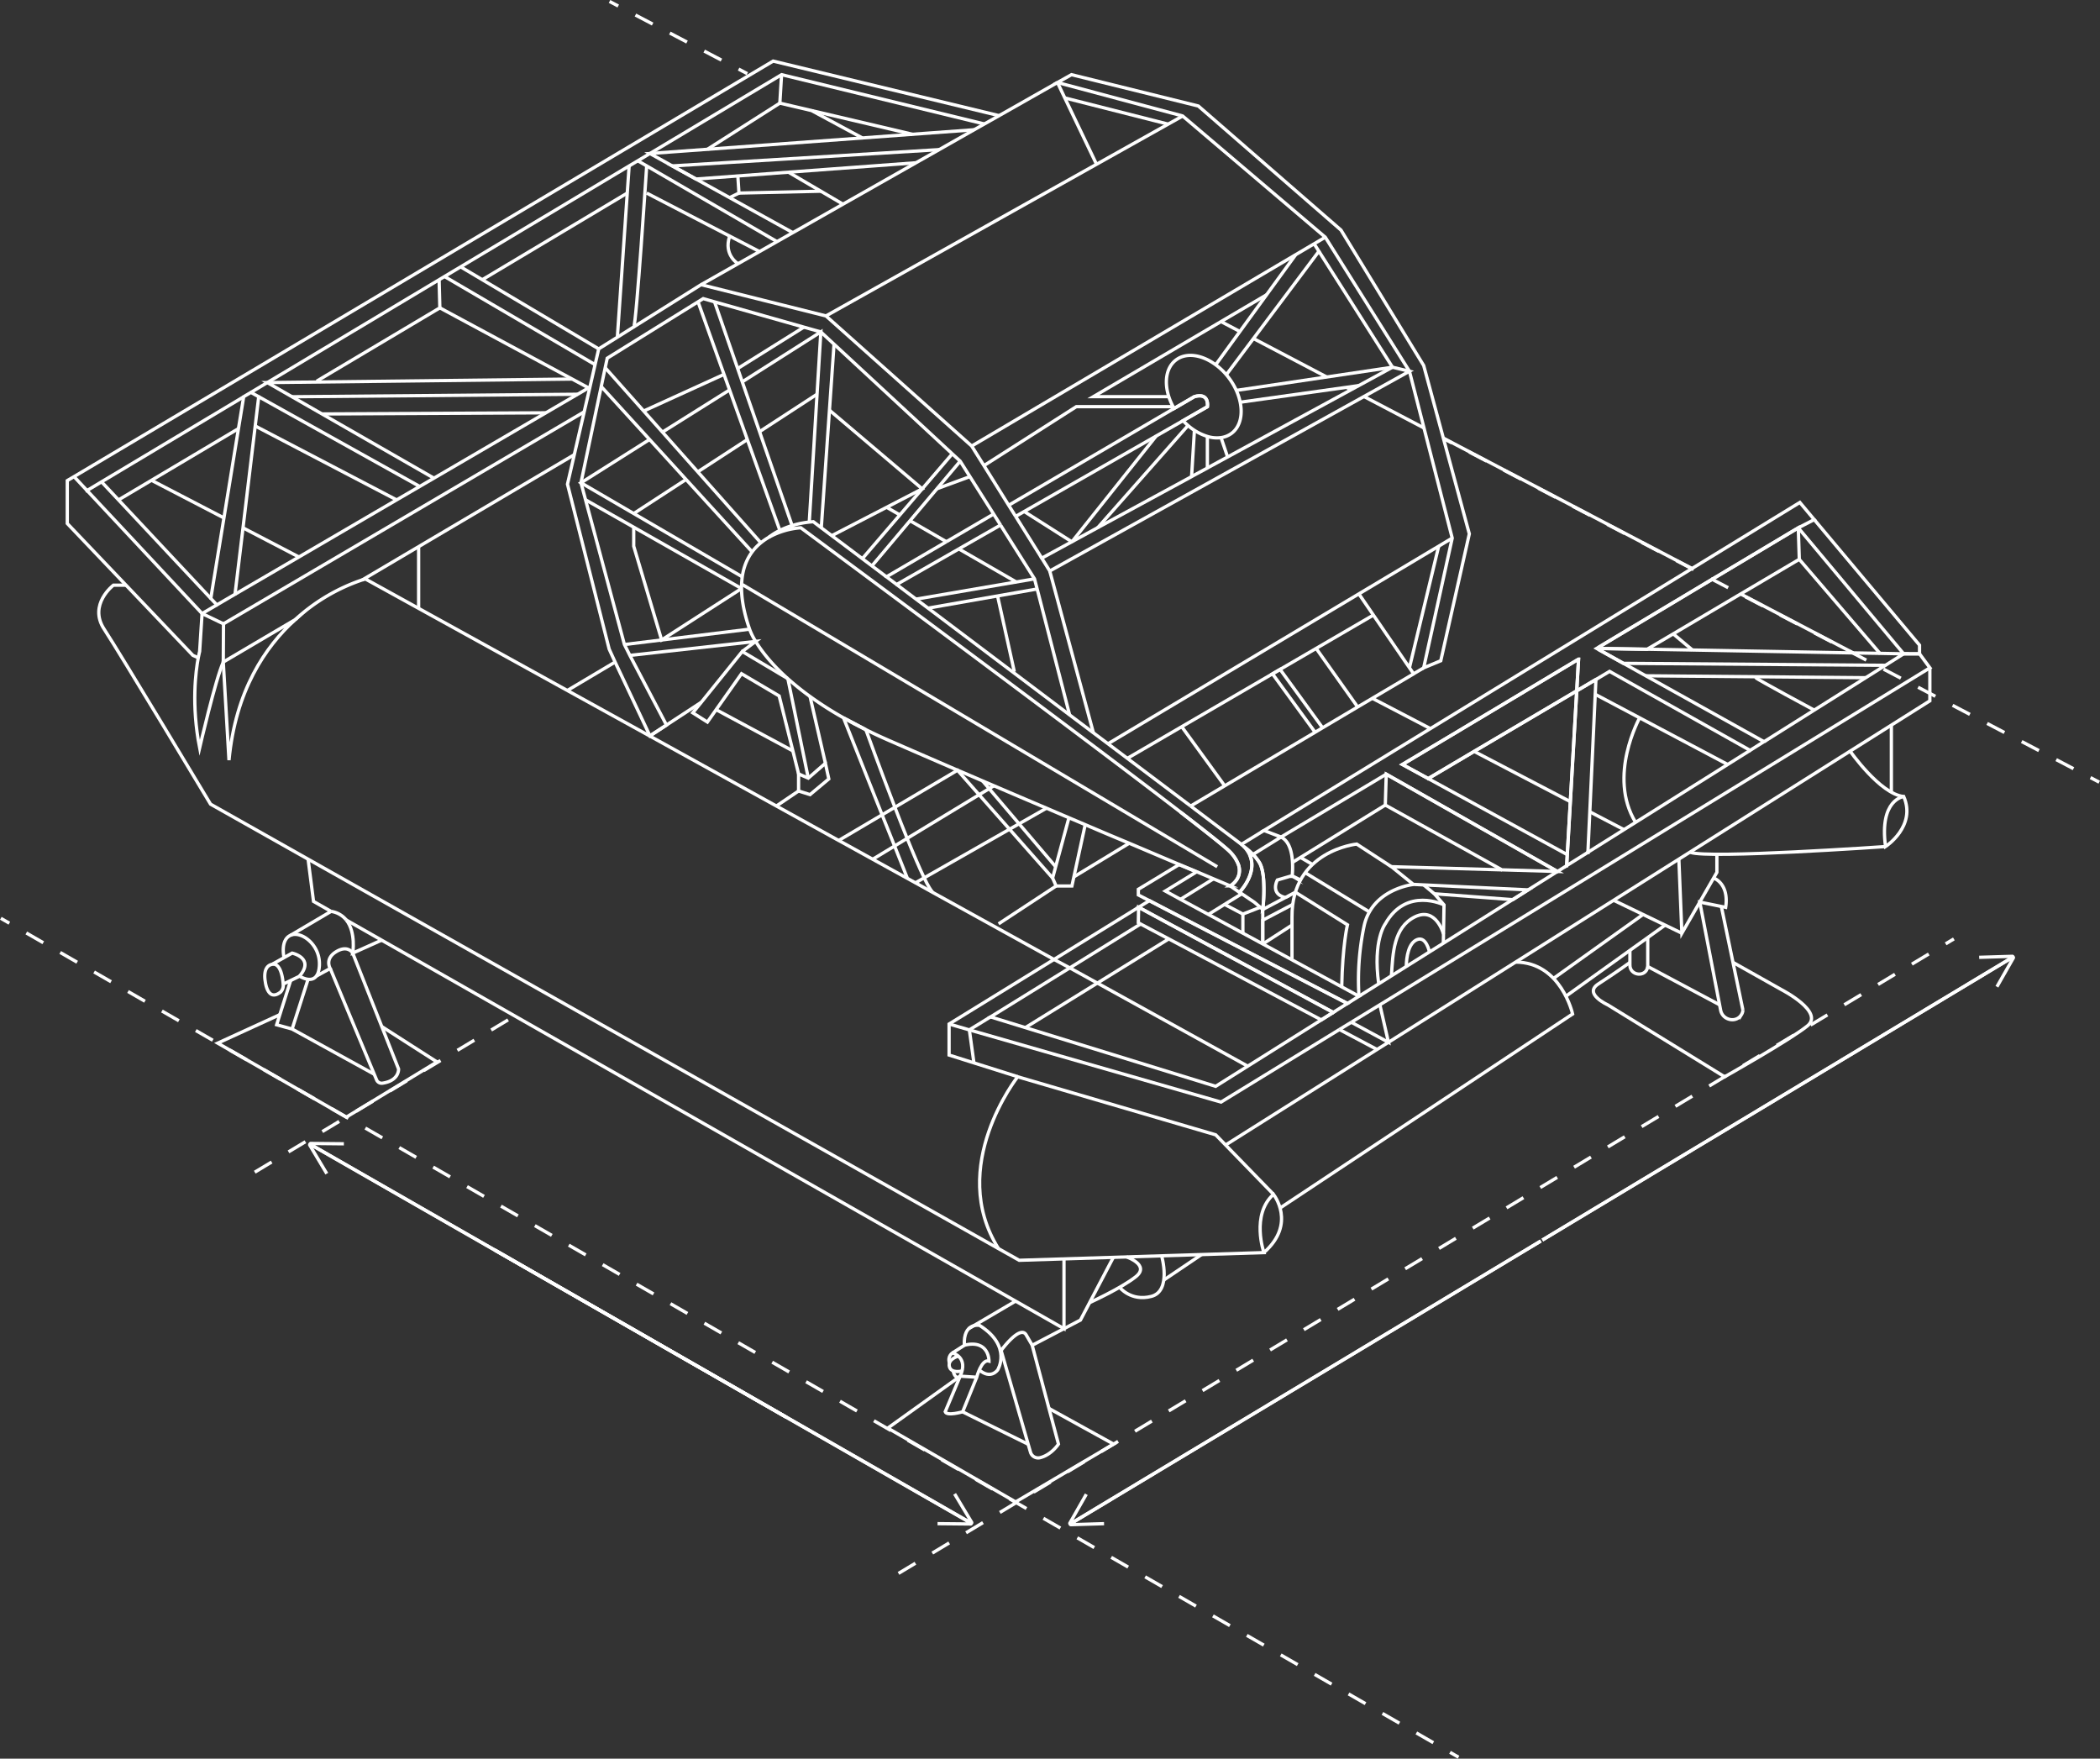 <svg id="Layer_1" data-name="Layer 1" xmlns="http://www.w3.org/2000/svg" viewBox="0 0 1278.78 1070.89"><rect x="0" y="0" width="1278.78" height="1070.89" fill="#333333" stroke="none"/><defs><style>.cls-1,.cls-2,.cls-3,.cls-4,.cls-5{fill:none;stroke:#fff;stroke-miterlimit:10;stroke-width:2px;}.cls-2{stroke-dasharray:11.91 11.91;}.cls-3{stroke-dasharray:11.87 11.87;}.cls-4{stroke-dasharray:11.82 11.82;}.cls-5{stroke-dasharray:12;}</style></defs><title>GangHan1</title><path class="cls-1" d="M797.25,444.52c4.2,2.37,8.72,4.78,13.59,7.19Z" transform="translate(-283.56 -7.33)"/><line class="cls-1" x1="451.55" y1="358.37" x2="356.58" y2="304.36"/><line class="cls-1" x1="451.99" y1="355.91" x2="741.23" y2="527.78"/><path class="cls-1" d="M1046.57,527.63a35.08,35.08,0,0,0-5.58-4.83" transform="translate(-283.56 -7.33)"/><path class="cls-1" d="M1008.59,498.14c-10.85-8.18-24-18.1-38.51-29-3.84-2.86-7.77-5.86-11.8-8.9-2.94-2.19-5.89-4.42-8.93-6.7l-14.48-10.9c-29-21.85-59.74-45-86.19-65-2.46-1.83-4.91-3.66-7.28-5.45-4.07-3.08-8-6.07-11.84-8.93" transform="translate(-283.56 -7.33)"/><path class="cls-1" d="M823.35,358.56c-3-2.28-6-4.52-8.8-6.62-2-1.52-4-3-5.86-4.42-7.41-5.59-13.76-10.37-18.63-14l-6.39-4.82c-3.13-2.37-4.82-3.67-4.82-3.67a55.55,55.55,0,0,0-12.92,2.33,47.63,47.63,0,0,0-7.5,2.95,37.18,37.18,0,0,0-6.66,4.15" transform="translate(-283.56 -7.33)"/><polyline class="cls-1" points="609.26 319.72 605.06 313.02 590.63 290.23 584.69 280.8 579.86 276.33 507.88 209.58 499.84 202.12 489.56 199.22 435.1 183.8 428.22 181.84 425.04 183.8 369.77 218.12 368.52 223.93 368.52 223.97 366.11 235.41 353.78 293.98 380.23 392.46 383.54 399.07 405.85 441.51 395.78 448.09 374.56 403.14 370.94 395.23 345.56 294.83 349.71 276.87 355.74 250.78 359.23 235.72 362.36 222.05 364.59 212.44 375.94 205.34 385.9 199.08 426.92 173.35 502.97 192.38 591.7 271.6 599.17 283.53 614.22 307.66 618.47 314.45"/><line class="cls-1" x1="618.47" y1="314.45" x2="634.37" y2="339.87"/><polyline class="cls-1" points="651.31 435.26 631.56 358.64 629.95 352.47 609.26 319.72"/><line class="cls-1" x1="639.24" y1="347.69" x2="665.79" y2="446.17"/><polygon class="cls-1" points="643.94 50.25 720.16 70.62 807.02 144.44 858.27 226.07 867.12 260.61 884.32 327.67 866.94 406.67 877.35 402.34 894.73 325.08 878.91 266.77 866.94 222.58 816.58 140.1 729.72 64.55 652.47 45.47 643.94 50.25"/><polyline class="cls-1" points="643.94 50.25 612.62 68.03 593.18 79.02 571.87 91.13 557.75 99.13 513.33 124.33 482.82 141.67 482.77 141.67 473.17 147.12 462.49 153.19 449.39 160.61 426.92 173.35"/><polyline class="cls-1" points="667.71 100.07 667.71 100.02 648.4 59.63 643.94 50.25"/><line class="cls-1" x1="807.02" y1="144.44" x2="591.71" y2="271.61"/><line class="cls-1" x1="502.97" y1="192.38" x2="720.18" y2="70.63"/><line class="cls-1" x1="884.3" y1="327.67" x2="674.71" y2="452.88"/><line class="cls-1" x1="711.34" y1="75.59" x2="648.4" y2="59.63"/><line class="cls-1" x1="876.08" y1="332.58" x2="858.25" y2="406.69"/><polyline class="cls-1" points="687.59 513.5 653.95 533.92 653.95 533.92"/><polyline class="cls-1" points="866.94 406.67 860.82 410.29 860.82 410.33 826.77 430.48 805.37 443.17 800.81 445.9 745.76 478.52 725.08 490.8"/><polyline class="cls-1" points="660.82 502.21 652.73 539.51 643.12 539.51 640.98 534.65 650.9 498.01"/><line class="cls-1" x1="598.42" y1="475.63" x2="642.84" y2="527.78"/><line class="cls-1" x1="827.47" y1="361.62" x2="860.81" y2="410.32"/><line class="cls-1" x1="836.31" y1="374.54" x2="686.51" y2="461.77"/><line class="cls-1" x1="530.96" y1="344.59" x2="584.7" y2="280.83"/><line class="cls-1" x1="579.87" y1="276.35" x2="525.12" y2="340.19"/><line class="cls-1" x1="507.88" y1="209.56" x2="500.12" y2="321.35"/><polyline class="cls-1" points="492.81 317.71 499.85 202.11 452 232.51"/><line class="cls-1" x1="629.95" y1="352.47" x2="557.83" y2="364.83"/><line class="cls-1" x1="631.54" y1="358.65" x2="564.73" y2="370.38"/><line class="cls-1" x1="482.8" y1="321.35" x2="435.11" y2="183.79"/><line class="cls-1" x1="474.88" y1="322.96" x2="425.07" y2="183.79"/><line class="cls-1" x1="463.31" y1="330.53" x2="368.54" y2="223.93"/><line class="cls-1" x1="457.67" y1="335.68" x2="365.98" y2="235.22"/><line class="cls-1" x1="489.54" y1="199.19" x2="449.19" y2="224.42"/><line class="cls-1" x1="444.27" y1="237.44" x2="403.38" y2="263.12"/><polyline class="cls-1" points="452 351.24 353.79 293.99 395.54 267.61"/><line class="cls-1" x1="456.45" y1="383.12" x2="380.24" y2="392.47"/><polyline class="cls-1" points="383.55 399.09 460.16 390.58 452 396.69"/><path class="cls-1" d="M997.92,255a9.48,9.48,0,0,0,.58,1.08l12.33-7.2c9.47-2.72,7.95,6.12,7.95,6.12L1004,263.47a29.75,29.75,0,0,0,3,2.95,32.43,32.43,0,0,0,11.79,6.66,19.19,19.19,0,0,0,8.31.72,13.85,13.85,0,0,0,6.48-2.64c8.36-6.39,7.55-21.54-1.83-33.87a37.49,37.49,0,0,0-7.91-7.82c-8.35-6.21-18-7.68-24.22-2.9C992.42,232.06,992,244,997.92,255Z" transform="translate(-283.56 -7.33)"/><path class="cls-1" d="M1004,263.47l14.79-8.49s1.52-8.84-7.95-6.12l-12.33,7.2" transform="translate(-283.56 -7.33)"/><line class="cls-1" x1="614.22" y1="307.66" x2="714.93" y2="248.72"/><line class="cls-1" x1="576.29" y1="329.86" x2="605.06" y2="313.02"/><line class="cls-1" x1="583.88" y1="334.24" x2="609.26" y2="319.72"/><polyline class="cls-1" points="618.47 314.45 623.7 311.45 704.08 265.48 720.43 256.14"/><line class="cls-1" x1="789.03" y1="155.07" x2="740.29" y2="222.13"/><line class="cls-1" x1="623.68" y1="311.47" x2="652.69" y2="329.91"/><line class="cls-1" x1="652.78" y1="329.86" x2="704.08" y2="265.48"/><line class="cls-1" x1="803.59" y1="152.41" x2="746.76" y2="228.18"/><line class="cls-1" x1="723.44" y1="259.1" x2="668.44" y2="321.35"/><polyline class="cls-1" points="714.34 247.63 655.41 247.63 599.16 283.53"/><line class="cls-1" x1="590.63" y1="290.23" x2="570.57" y2="297.59"/><polyline class="cls-1" points="771.28 179.5 665.79 241.54 711.73 241.54"/><polyline class="cls-1" points="752.83 237.73 847.96 223.61 800.23 148.45"/><line class="cls-1" x1="827.39" y1="234.8" x2="755.19" y2="244.93"/><line class="cls-1" x1="424.87" y1="287.33" x2="455.07" y2="267.67"/><line class="cls-1" x1="385.9" y1="312.71" x2="417.76" y2="291.97"/><line class="cls-1" x1="462.53" y1="262.84" x2="497.52" y2="240.05"/><polyline class="cls-1" points="385.9 321.04 385.9 332.58 402.89 389.69 451.55 358.37"/><polyline class="cls-1" points="506.51 326.18 561.57 297.68 505.09 249.78"/><line class="cls-1" x1="440.88" y1="227.98" x2="391.97" y2="250.28"/><line class="cls-1" x1="1059.96" y1="361.68" x2="1128.51" y2="397.59"/><line class="cls-1" x1="878.92" y1="266.78" x2="1030.35" y2="346.19"/><polygon class="cls-1" points="634.37 339.87 639.25 347.69 830.57 241.44 858.27 226.07 847.95 223.61 822.75 237.33 735.22 284.96 735.22 285 725.61 290.19 725.61 290.23 668.47 321.28 652.78 329.86 652.74 329.91 652.69 329.91 634.37 339.87"/><line class="cls-1" x1="819.93" y1="235.85" x2="822.75" y2="237.33"/><line class="cls-1" x1="743.53" y1="195.82" x2="755.01" y2="201.85"/><line class="cls-1" x1="763.28" y1="206.14" x2="807.87" y2="229.55"/><line class="cls-1" x1="830.57" y1="241.44" x2="867.12" y2="260.61"/><line class="cls-1" x1="826.75" y1="430.51" x2="801.46" y2="394.84"/><polyline class="cls-1" points="805.38 443.18 779.51 407.62 774.87 410.32 800.82 445.89"/><line class="cls-1" x1="745.78" y1="478.52" x2="719.61" y2="442.5"/><line class="cls-1" x1="643.12" y1="539.51" x2="608.08" y2="562.55"/><path class="cls-1" d="M463.31,384.65l0,0a114.78,114.78,0,0,1,41-24.26h.05l0,0c1.12-.36,1.74-.49,1.74-.49l173.14,95.61,77.43,42.81,37.62,20.82h.05l20.69,11.44,26,14.34,10.46,5.81h0l73.9,40.84L935,596.7l16.8,9.25,91.19,50.4" transform="translate(-283.56 -7.33)"/><path class="cls-1" d="M360.3,363.66h-7.67s-15.49,11.79-5.64,26.79S411.77,497,411.77,497L904.2,774.76l149-4.69s-8-23.05,5.83-35.47c0,0,14.28,17.8-5.83,35.47" transform="translate(-283.56 -7.33)"/><path class="cls-1" d="M1053.24,770.07" transform="translate(-283.56 -7.33)"/><path class="cls-1" d="M1059.07,734.6l-35.22-36.25L903.27,663s-43.2,54.7-11.65,104.7" transform="translate(-283.56 -7.33)"/><path class="cls-1" d="M1070.3,542s0-.49.13-1.3" transform="translate(-283.56 -7.33)"/><polyline class="cls-1" points="619.72 655.63 593.09 647.23 577.94 642.45 577.94 623.55 641.97 584.14 693.35 552.46"/><polyline class="cls-1" points="1145 398.14 1144.76 397.86 1095.66 340.59"/><polyline class="cls-1" points="1095.05 321.41 1159.23 398.14 1168.88 398.14 1168.88 392.85 1104.77 316.4"/><line class="cls-1" x1="755.92" y1="514.17" x2="769.66" y2="505.72"/><polyline class="cls-1" points="624.37 625.75 668.24 598.62 711.72 571.72"/><polyline class="cls-1" points="735.89 556.8 745.67 550.72 756.17 544.24"/><path class="cls-1" d="M1257.43,402.2a.41.41,0,0,0-.2.77l14.86,8.28h0l159.61,1.2h0l11.06-7-14.46-.28-16.25-.27-97.89-1.76h0l-27.64-.48Z" transform="translate(-283.56 -7.33)"/><polyline class="cls-1" points="787.05 525.12 791.92 522.13 843.57 490.22"/><polygon class="cls-1" points="966.91 519.05 966.91 519.01 966.95 519.01 968.1 494.33 971.4 422.79 971.83 413.77 971.79 413.77 960.14 420.68 954 527.12 966.91 519.05"/><polygon class="cls-1" points="853.98 465.51 869.71 474.09 869.72 474.1 897.68 457.54 960.09 420.71 960.14 420.68 961.25 401.4 961.22 401.4 881.47 449.13 853.98 465.51"/><path class="cls-1" d="M1053.05,543.36a104.47,104.47,0,0,1-.53,17.78l13.76-7.28c-9.56-2.24-4.87-10.68-4.87-10.68l8.89-2.59.13.08a55,55,0,0,0,.18-8.22c-.31-6-1.87-13-7-15.41l-17.07,10.59a29.4,29.4,0,0,1,3.76,4.73C1052,535,1052.74,539.07,1053.05,543.36Z" transform="translate(-283.56 -7.33)"/><path class="cls-1" d="M1038.35,550.64l1.39.94,7.68,5.18,3.53,3,1.57,1.34a104.47,104.47,0,0,0,.53-17.78c-.31-4.29-1.07-8.4-2.72-11a29.4,29.4,0,0,0-3.76-4.73l-1.69,1C1049.21,539.6,1038.35,550.64,1038.35,550.64Z" transform="translate(-283.56 -7.33)"/><path class="cls-1" d="M1008.59,498.14h0c15.64,11.84,26.58,20.06,29.71,22.43a11.15,11.15,0,0,1,1.12.94,17,17,0,0,1,5.41,7.15c4.33,10.94-6.53,22-6.53,22l-5.58-3.8a12.92,12.92,0,0,0,4.33-4.42,10.4,10.4,0,0,0,.4-9.21,22.69,22.69,0,0,0-4.73-7l-.36-.36c-3-3-14.07-11.75-29.94-24" transform="translate(-283.56 -7.33)"/><path class="cls-1" d="M735.1,365.7c.09,6.89,1.57,15.11,4.92,24.76a37.24,37.24,0,0,0,3.71,7.46c3.26,5.41,9.2,13.36,19.48,22.61l.13.09v0a166.75,166.75,0,0,0,13.49,10.81,210.6,210.6,0,0,0,20.38,13l0,0,13.59,7.19c4.42,2.24,9.16,4.43,14.16,6.62,12.51,5.45,26.68,11.61,41.64,18.05q7.58,3.21,15.33,6.57l6.79,2.9c10.63,4.56,21.4,9.16,32,13.63,4.6,2,9.16,3.93,13.67,5.85,3.35,1.43,6.66,2.82,9.92,4.2,9.29,4,18.27,7.78,26.76,11.31l30.43,12.91c3.84,1.61,7.42,3.08,10.63,4.42l10.24,4.34h0l10.28,4.33a12.92,12.92,0,0,0,4.33-4.42,10.4,10.4,0,0,0,.4-9.21,22.69,22.69,0,0,0-4.73-7l-.36-.36c-3-3-14.07-11.75-29.94-24C933.22,448.54,771.2,328.71,771.2,328.71a47.21,47.21,0,0,0-19.43,5.76,36.3,36.3,0,0,0-4.92,3.4c-5.4,4.42-9.92,11-11.3,20.69A51.89,51.89,0,0,0,735.1,365.7Z" transform="translate(-283.56 -7.33)"/><line class="cls-1" x1="718.91" y1="547.59" x2="738.88" y2="535.17"/><polyline class="cls-1" points="694.56 562.65 651.44 589.37 603.19 619.22 740.27 661.49 804.61 621.05"/><polygon class="cls-1" points="693.35 552.46 702.78 557.56 719.8 566.76 811.85 616.49 820.51 611.04 726.82 562.43 709.48 553.4 699.92 548.44 695.68 551.03 693.35 552.46"/><polyline class="cls-1" points="966.95 519.01 966.96 519.01 966.96 518.98 988.9 505.2 988.91 505.19 996 500.75 996 500.74 996.02 500.73 1052.06 465.52 1052.07 465.51 1065.73 456.92"/><polyline class="cls-1" points="948.4 530.66 930.57 541.86 921.15 547.81 921.08 547.81 878.92 574.37 870.47 579.66 856.35 588.52 847.31 594.19 839.51 599.11 827.52 606.63"/><polyline class="cls-1" points="815.64 626.9 743.53 671.09 590.27 627.13 577.94 623.55"/><path class="cls-1" d="M1357.73,459h0l30.52-19.22h0L1419.68,420l0,0,12-7.54" transform="translate(-283.56 -7.33)"/><polyline class="cls-1" points="1159.22 398.14 1159.24 398.13 1168.88 398.13 1168.89 398.13 1175.19 406.67 1175.17 406.68 840.26 611.84 822.88 622.48"/><line class="cls-1" x1="603.17" y1="619.2" x2="590.28" y2="627.11"/><line class="cls-1" x1="593.07" y1="647.22" x2="590.28" y2="627.11"/><line class="cls-1" x1="1074.17" y1="451.62" x2="1074.21" y2="451.62"/><path class="cls-1" d="M1257.53,402.21l29,.48,15.93-9.38h0L1343.53,369l35.7-21.1-.62-19.17L1326.31,360l-69,41.31A.49.49,0,0,0,1257.53,402.21Z" transform="translate(-283.56 -7.33)"/><line class="cls-1" x1="1148.15" y1="405.11" x2="1148.19" y2="405.11"/><line class="cls-1" x1="1136.14" y1="412.68" x2="1002.17" y2="411.51"/><line class="cls-1" x1="971.83" y1="413.77" x2="972.26" y2="413.77"/><polygon class="cls-1" points="769.66 505.71 780.08 509.7 844.15 471.42 948.39 530.66 948.43 530.66 953.97 527.16 954 527.16 954 527.12 960.14 420.68 960.09 420.71 897.68 457.54 869.72 474.1 869.71 474.09 853.98 465.51 881.47 449.13 961.22 401.4 961.25 401.4 960.14 420.68 971.79 413.77 971.84 413.77 980.14 408.82 1065.73 456.92 1074.15 451.6 1002.2 411.51 1002.17 411.5 988.53 403.91 988.52 403.91 972.25 394.84 1042.74 352.64 1095.05 321.41 1104.77 316.4 1096.01 305.95 1030.35 346.18 871.05 443.66 871.04 443.66 769.66 505.71"/><line class="cls-1" x1="966.95" y1="519.02" x2="966.95" y2="519.01"/><line class="cls-1" x1="1052.07" y1="465.52" x2="971.41" y2="422.79"/><line class="cls-1" x1="1030.65" y1="395.86" x2="1018.89" y2="385.97"/><path class="cls-1" d="M1388.32,439.74s-35.57-19.15-35.6-19.73" transform="translate(-283.56 -7.33)"/><path class="cls-1" d="M1442.82,492.36s-15,1.69-11.08,30.46C1431.74,522.82,1450.71,510.48,1442.82,492.36Z" transform="translate(-283.56 -7.33)"/><path class="cls-1" d="M1409.84,464.26s18.57,26.71,33,28.1" transform="translate(-283.56 -7.33)"/><path class="cls-1" d="M1431.74,522.82s-108.29,7.57-118.74,3.53" transform="translate(-283.56 -7.33)"/><polyline class="cls-1" points="1175.17 406.69 1175.17 426.76 746.32 697.22"/><path class="cls-1" d="M1282,444.46s-19.71,35.51-2.46,63.63" transform="translate(-283.56 -7.33)"/><line class="cls-1" x1="835.36" y1="425.06" x2="871.05" y2="443.67"/><line class="cls-1" x1="956.21" y1="488.12" x2="897.68" y2="457.56"/><line class="cls-1" x1="988.92" y1="505.19" x2="968.1" y2="494.33"/><line class="cls-1" x1="472.9" y1="490.71" x2="486.3" y2="481.64"/><line class="cls-1" x1="395.78" y1="448.09" x2="426.92" y2="427.71"/><polygon class="cls-1" points="502.62 464.77 492.2 473.83 486.29 471.26 486.29 481.65 493.26 483.87 504.69 474.32 502.62 464.77 502.62 464.77"/><line class="cls-1" x1="479.78" y1="413.33" x2="492.2" y2="473.82"/><polyline class="cls-1" points="479.64 413.19 451.99 396.71 421.87 434.06 430.76 439.69 436.08 432.14 451.54 410.24 474.46 423.78 482.82 457.25 486.3 471.28"/><line class="cls-1" x1="502.62" y1="464.77" x2="493.26" y2="424.1"/><line class="cls-1" x1="374.55" y1="403.16" x2="345.57" y2="420.4"/><polyline class="cls-1" points="513.69 437.19 537.15 496.17 544.74 515.15 552.47 534.64"/><path class="cls-1" d="M810.84,451.71s8.4,23.24,17.65,47.19c2.45,6.39,5,12.82,7.46,18.94,3.84,9.48,7.46,18,10.36,24,2.37,4.87,4.2,8.09,5.28,8.76h0" transform="translate(-283.56 -7.33)"/><line class="cls-1" x1="637.23" y1="492.14" x2="557.55" y2="537.51"/><polyline class="cls-1" points="510.85 511.71 583.06 469.03 640.98 534.65"/><line class="cls-1" x1="605.18" y1="478.52" x2="531.56" y2="523.15"/><line class="cls-1" x1="1151.73" y1="441.54" x2="1151.73" y2="482.78"/><polyline class="cls-1" points="1045.48 520.2 1045.48 531.19 1024.16 568.26 1022.33 523.15"/><line class="cls-1" x1="869.72" y1="474.1" x2="953.98" y2="520.2"/><polygon class="cls-1" points="843.57 490.22 843.58 490.22 914.55 529.66 948.39 530.66 844.15 471.42 843.57 490.22"/><polyline class="cls-1" points="914.57 529.68 847.32 527.75 860.64 538.52 866.94 538.84 930.56 541.87 921.14 547.82 873.42 544.24 879.32 551.03 878.91 574.36"/><line class="cls-1" x1="873.43" y1="544.23" x2="866.93" y2="538.83"/><path class="cls-1" d="M1130.87,535.11l-21.15-13.8s-39.69,3.91-39.41,44.44v25.43" transform="translate(-283.56 -7.33)"/><path class="cls-1" d="M1123.82,619.18" transform="translate(-283.56 -7.33)"/><path class="cls-1" d="M1162.89,558.36S1140,547,1127.12,569.88c0,0-7.7,10-4,36.58" transform="translate(-283.56 -7.33)"/><path class="cls-1" d="M1111.09,614a160.07,160.07,0,0,1,3.18-43.07,29.54,29.54,0,0,1,3.17-8.27c8.31-14.79,26.76-16.75,26.76-16.75" transform="translate(-283.56 -7.33)"/><path class="cls-1" d="M1162.57,576.06s-4.51-16.79-17.44-10.42-13.42,22.09-14.26,35.91" transform="translate(-283.56 -7.33)"/><path class="cls-1" d="M1154,587s-1.89-9.55-7.31-7.59S1140,590,1139.9,595.88" transform="translate(-283.56 -7.33)"/><path class="cls-1" d="M976.74,548.85v3.44l6.74,3.49,9.57,5,17.33,9,93.7,48.61,7-4.42-10.5-5.72-48-26.09h0v0l-12.11-6.56-21-11.4-17-9.2-9.29-5.1,19-11.66c-3.21-1.34-6.79-2.81-10.63-4.42Z" transform="translate(-283.56 -7.33)"/><line class="cls-1" x1="794.78" y1="531.42" x2="833.87" y2="555.28"/><polyline class="cls-1" points="756.85 568.22 756.85 556.6 767.39 552.48"/><line class="cls-1" x1="745.69" y1="550.72" x2="756.85" y2="556.6"/><path class="cls-1" d="M1100.59,608.23c.49-25.42,3.49-37.75,3.49-37.75l-31.68-19.84h-.05l-6.07,3.22" transform="translate(-283.56 -7.33)"/><polyline class="cls-1" points="768.95 553.8 768.95 560.33 768.95 574.76"/><polyline class="cls-1" points="787.23 550.72 768.95 560.33 768.95 574.76"/><line class="cls-1" x1="769" y1="574.8" x2="786.74" y2="563.32"/><line class="cls-1" x1="786.87" y1="533.34" x2="791.92" y2="535.84"/><line class="cls-1" x1="799.25" y1="526.4" x2="791.94" y2="522.14"/><path class="cls-1" d="M1206.48,593.18c27.73.06,34.7,31.6,34.7,31.6L1063.07,742.91" transform="translate(-283.56 -7.33)"/><polygon class="cls-1" points="693.17 561.89 694.56 562.65 711.72 571.72 804.61 621.05 811.85 616.49 719.8 566.76 702.78 557.56 693.35 552.46 693.17 561.89"/><line class="cls-1" x1="815.64" y1="626.9" x2="838.52" y2="639.06"/><line class="cls-1" x1="815.64" y1="626.9" x2="822.88" y2="622.48"/><line class="cls-1" x1="804.61" y1="621.05" x2="811.85" y2="616.49"/><polyline class="cls-1" points="840.26 611.84 845.49 634.68 822.88 622.48"/><line class="cls-1" x1="1024.16" y1="568.26" x2="982.6" y2="548.21"/><line class="cls-1" x1="945.99" y1="595.78" x2="1000.53" y2="556.86"/><line class="cls-1" x1="1013.95" y1="563.33" x2="953.52" y2="606.64"/><path class="cls-1" d="M1327.05,542s9.52,3.06,7.35,17.84l-15.76-3.2,12.69,65.84c1.19,6.14,9.56,8,12.71,2.61a5.48,5.48,0,0,0,.83-2.8" transform="translate(-283.56 -7.33)"/><line class="cls-1" x1="1048.19" y1="551.95" x2="1061.31" y2="614.94"/><polyline class="cls-1" points="1003.38 570.91 1003.38 588.54 1047.13 611.84"/><path class="cls-1" d="M1276.08,586.18V595c0,6.55,9.7,7.63,10.81,1.17,0-.1,0-.2,0-.3" transform="translate(-283.56 -7.33)"/><path class="cls-1" d="M1338.84,593.34l29.76,16.74s26.07,13.43,15.58,21.94-50.41,31-50.41,31l-71.15-43.79s-15-6.76-5.8-12.72c10.91-7.07,19.26-13.12,19.26-13.12" transform="translate(-283.56 -7.33)"/><line class="cls-1" x1="747.54" y1="278.25" x2="743.53" y2="266.46"/><line class="cls-1" x1="735.22" y1="284.96" x2="735.22" y2="265.75"/><line class="cls-1" x1="725.61" y1="290.19" x2="727.33" y2="262.03"/><line class="cls-1" x1="482.8" y1="457.23" x2="436.09" y2="432.15"/><path class="cls-1" d="M859.85,337.2l-36.5,21.36c2,1.51,4.06,3.08,6.21,4.69l37.89-21.67" transform="translate(-283.56 -7.33)"/><line class="cls-1" x1="554.13" y1="317.08" x2="576.29" y2="329.86"/><polyline class="cls-1" points="547.96 313.55 539.92 308.91 539.78 308.82"/><line class="cls-1" x1="583.88" y1="334.24" x2="619.23" y2="354.62"/><line class="cls-1" x1="607.54" y1="363.27" x2="617.67" y2="409.07"/><line class="cls-1" x1="731.68" y1="763.93" x2="708.68" y2="779.45"/><path class="cls-1" d="M990.91,772s6.25,21.48-6.25,24.74-19.37-5.58-19.37-5.58" transform="translate(-283.56 -7.33)"/><path class="cls-1" d="M969.58,772.7s14.54,5,5.57,12.09S947,800.57,947,800.57" transform="translate(-283.56 -7.33)"/><polyline class="cls-1" points="201.59 554.97 190.92 548.89 187.61 523.15"/><polyline class="cls-1" points="210.89 560.24 232.38 572.48 647.91 809.07 647.91 766.57"/><line class="cls-1" x1="618.44" y1="792.28" x2="589.89" y2="809.05"/><path class="cls-1" d="M961.67,772.7,941.5,811.15l-29.4,15.37,16,60.16s-4.3,6.69-11.37,8.32a4.87,4.87,0,0,1-5.68-3.44l-17.86-61.87s11.56-15.86,15.25-9.52l3.69,6.35" transform="translate(-283.56 -7.33)"/><polyline class="cls-1" points="638.75 857.64 678.11 879.35 618.44 914.58 540.61 869.61 584.69 838.03"/><path class="cls-1" d="M867.14,833.11s-6.46,1.7-5.49,6.26,7.73,2.78,7.73,2.78" transform="translate(-283.56 -7.33)"/><path class="cls-1" d="M861.73,837.34c-1.37-4.27,1.82-6.17,1.82-6.17s10,2.39,4.7,14.2c0,0-2.9,2.81-4.32-3.35" transform="translate(-283.56 -7.33)"/><path class="cls-1" d="M863.55,831.17l7.25-4.65c-.79-14.2,9.29-12.12,9.29-12.12,20,12.76,11,27.12,11,27.12s-4.16,6.05-11.24,0" transform="translate(-283.56 -7.33)"/><path class="cls-1" d="M878.31,846l-8.53,21s-9.59,2.81-10.65,0l9.12-21.69,10.06.64s2.94-11.25,7.5-9.84c0,0,.18-13.33-15-9.65" transform="translate(-283.56 -7.33)"/><line class="cls-1" x1="626.08" y1="879.43" x2="586.22" y2="859.73"/><path class="cls-1" d="M419.52,410.47,423,470.21c4-42.27,22-69,40.3-85.56Z" transform="translate(-283.56 -7.33)"/><polyline class="cls-1" points="349.71 276.87 220.9 352.96 220.85 353.01 220.81 353.01"/><line class="cls-1" x1="179.75" y1="377.31" x2="179.79" y2="377.27"/><polyline class="cls-1" points="120.72 400.55 117.46 399.07 40.97 318.78 40.97 292.64 45.08 290.23 470.8 37.2 608.5 70.45"/><line class="cls-1" x1="254.92" y1="332.89" x2="254.92" y2="369.92"/><polyline class="cls-1" points="52.09 299.26 52.99 298.72 61.83 293.4 148.38 241.62"/><polyline class="cls-1" points="152.8 238.94 162.81 232.95 475.94 45.47 599.43 75.49"/><line class="cls-1" x1="45.08" y1="290.23" x2="123.05" y2="373.61"/><line class="cls-1" x1="355.74" y1="250.78" x2="136.07" y2="379.87"/><path class="cls-1" d="M405.13,462.71s9.61-41.6,14.39-52.24l.14-23.27-13.05-6.26L405.13,404s-.35,1.34-.84,3.84C402.77,416,400,436.48,405.13,462.71Z" transform="translate(-283.56 -7.33)"/><polygon class="cls-1" points="128.36 364.4 132.07 368.33 143.11 361.86 147.98 321.42 157.54 241.57 152.8 238.94 148.38 241.57 148.38 241.62 145.21 261.01 136.36 315.39 128.36 364.4"/><polyline class="cls-1" points="359.36 235.63 264.24 291.17 255.57 296.22 241.54 304.39 182.03 339.16 143.11 361.86"/><line class="cls-1" x1="123.05" y1="373.61" x2="132.07" y2="368.33"/><polyline class="cls-1" points="61.83 293.4 72.15 304.39 128.36 364.4"/><line class="cls-1" x1="362.37" y1="222.04" x2="270.67" y2="168.36"/><line class="cls-1" x1="364.58" y1="212.45" x2="280.49" y2="162.48"/><polyline class="cls-1" points="267.39 170.32 267.84 187.47 192.84 232.1"/><line class="cls-1" x1="359.04" y1="236.54" x2="267.84" y2="187.47"/><polyline class="cls-1" points="348.4 230.82 162.78 232.97 264.23 291.16"/><line class="cls-1" x1="351.74" y1="240.07" x2="177.81" y2="241.59"/><line class="cls-1" x1="332.38" y1="251.37" x2="196.09" y2="252.07"/><line class="cls-1" x1="157.54" y1="241.57" x2="255.57" y2="296.22"/><line class="cls-1" x1="241.55" y1="304.41" x2="155.42" y2="259.41"/><line class="cls-1" x1="145.22" y1="260.99" x2="72.16" y2="304.41"/><line class="cls-1" x1="92.26" y1="292.47" x2="136.36" y2="315.39"/><line class="cls-1" x1="147.98" y1="321.42" x2="182.02" y2="339.16"/><path class="cls-1" d="M456.45,590s-2.31-10.35,4.11-13.18,18.49,5.91,17.46,19S466,601.75,466,601.75L456,606.6s-.62-13.35-6.78-12.07-4.11,10.53-4.11,10.53,1.28,12.59,9.24,6.42A5.73,5.73,0,0,0,456,606.6" transform="translate(-283.56 -7.33)"/><path class="cls-1" d="M466,601.75" transform="translate(-283.56 -7.33)"/><path class="cls-1" d="M449.26,594.53l12.19-6.83s14,3,4.5,14" transform="translate(-283.56 -7.33)"/><path class="cls-1" d="M485.16,562.3a14.58,14.58,0,0,1,9.29,5.27" transform="translate(-283.56 -7.33)"/><line class="cls-1" x1="176.98" y1="569.49" x2="201.59" y2="554.97"/><path class="cls-1" d="M494.45,567.57c6,7.6,3.89,20.15,3.89,20.15l17.6-7.9" transform="translate(-283.56 -7.33)"/><path class="cls-1" d="M476.13,601.75l8.51-4.7s-3.58-5.79,3.6-10.19,10.11.84,10.11.84l27.91,70.57s.51,7.13-9.8,8.64a3.33,3.33,0,0,1-3.57-2l-28.25-67.88" transform="translate(-283.56 -7.33)"/><polyline class="cls-1" points="187.6 596.32 177.89 626.61 168.46 624.01 176.99 597.06"/><line class="cls-1" x1="227.89" y1="654.14" x2="177.89" y2="626.61"/><polyline class="cls-1" points="232.47 625.09 266.11 646.65 210.89 680.25 142.71 641.02 132.58 635.19 170.41 617.85"/><line class="cls-1" x1="383.11" y1="101.03" x2="375.94" y2="205.33"/><line class="cls-1" x1="388.37" y1="97.88" x2="473.16" y2="147.13"/><path class="cls-1" d="M669.47,206.41c1.55-1,7.88-98,7.88-98" transform="translate(-283.56 -7.33)"/><line class="cls-1" x1="462.5" y1="153.18" x2="393.79" y2="117.57"/><line class="cls-1" x1="381.97" y1="117.57" x2="293.69" y2="170.32"/><path class="cls-1" d="M733,167.93s-8.92-5.24-5.16-16.65" transform="translate(-283.56 -7.33)"/><polyline class="cls-1" points="593.29 79 395.73 93.47 482.8 141.67"/><polyline class="cls-1" points="571.94 91.11 409.39 101.03 423.82 109.02 557.83 99.11"/><polyline class="cls-1" points="555.66 81.76 474.88 62.8 475.93 45.45"/><line class="cls-1" x1="430.76" y1="90.91" x2="474.88" y2="62.8"/><line class="cls-1" x1="513.34" y1="124.34" x2="480.14" y2="104.86"/><polyline class="cls-1" points="449.31 107.14 449.98 117.57 444.27 120.34"/><line class="cls-1" x1="499.85" y1="116.43" x2="449.97" y2="117.57"/><line class="cls-1" x1="525.12" y1="84" x2="494.51" y2="67.5"/><line class="cls-1" x1="0.5" y1="559.18" x2="5.7" y2="562.17"/><line class="cls-2" x1="16.02" y1="568.11" x2="877.82" y2="1064.06"/><line class="cls-1" x1="882.98" y1="1067.03" x2="888.18" y2="1070.02"/><line class="cls-1" x1="878.83" y1="266.94" x2="884.14" y2="269.72"/><line class="cls-3" x1="894.65" y1="275.23" x2="1267.75" y2="470.76"/><line class="cls-1" x1="1273" y1="473.51" x2="1278.32" y2="476.3"/><line class="cls-1" x1="371.17" y1="0.89" x2="376.48" y2="3.67"/><line class="cls-4" x1="386.95" y1="9.16" x2="444.52" y2="39.33"/><line class="cls-1" x1="449.76" y1="42.07" x2="455.07" y2="44.86"/><line class="cls-5" x1="547.15" y1="958.08" x2="1189.79" y2="571.72"/><line class="cls-5" x1="155.13" y1="713.78" x2="313.48" y2="618.58"/><path class="cls-1" d="M1222.78,762.42l286.36-172.2a.31.31,0,0,0-.17-.57l-20.2.62" transform="translate(-283.56 -7.33)"/><path class="cls-1" d="M1222.78,762.42l286.36-172.2a.31.31,0,0,1,.43.43l-10,17.54" transform="translate(-283.56 -7.33)"/><path class="cls-1" d="M1500.41,609.63" transform="translate(-283.56 -7.33)"/><path class="cls-1" d="M1221.85,763,935.49,935.18a.31.31,0,0,1-.43-.42l10-17.55" transform="translate(-283.56 -7.33)"/><path class="cls-1" d="M1221.85,763,935.49,935.18a.31.31,0,0,0,.17.58l20.2-.63" transform="translate(-283.56 -7.33)"/><path class="cls-1" d="M956.72,936.57" transform="translate(-283.56 -7.33)"/><path class="cls-1" d="M762.48,870.38,472.59,704.2a.31.31,0,0,0-.42.43L482.56,722" transform="translate(-283.56 -7.33)"/><path class="cls-1" d="M762.48,870.38,472.59,704.2a.32.32,0,0,1,.16-.59l20.21.21" transform="translate(-283.56 -7.33)"/><path class="cls-1" d="M493.79,702.36" transform="translate(-283.56 -7.33)"/><path class="cls-1" d="M584.94,768.56,874.83,934.75a.31.31,0,0,1-.15.58l-20.21-.2" transform="translate(-283.56 -7.33)"/><path class="cls-1" d="M584.94,768.56,874.83,934.75a.32.32,0,0,0,.43-.43L864.87,917" transform="translate(-283.56 -7.33)"/><path class="cls-1" d="M865.7,915.53" transform="translate(-283.56 -7.33)"/></svg>